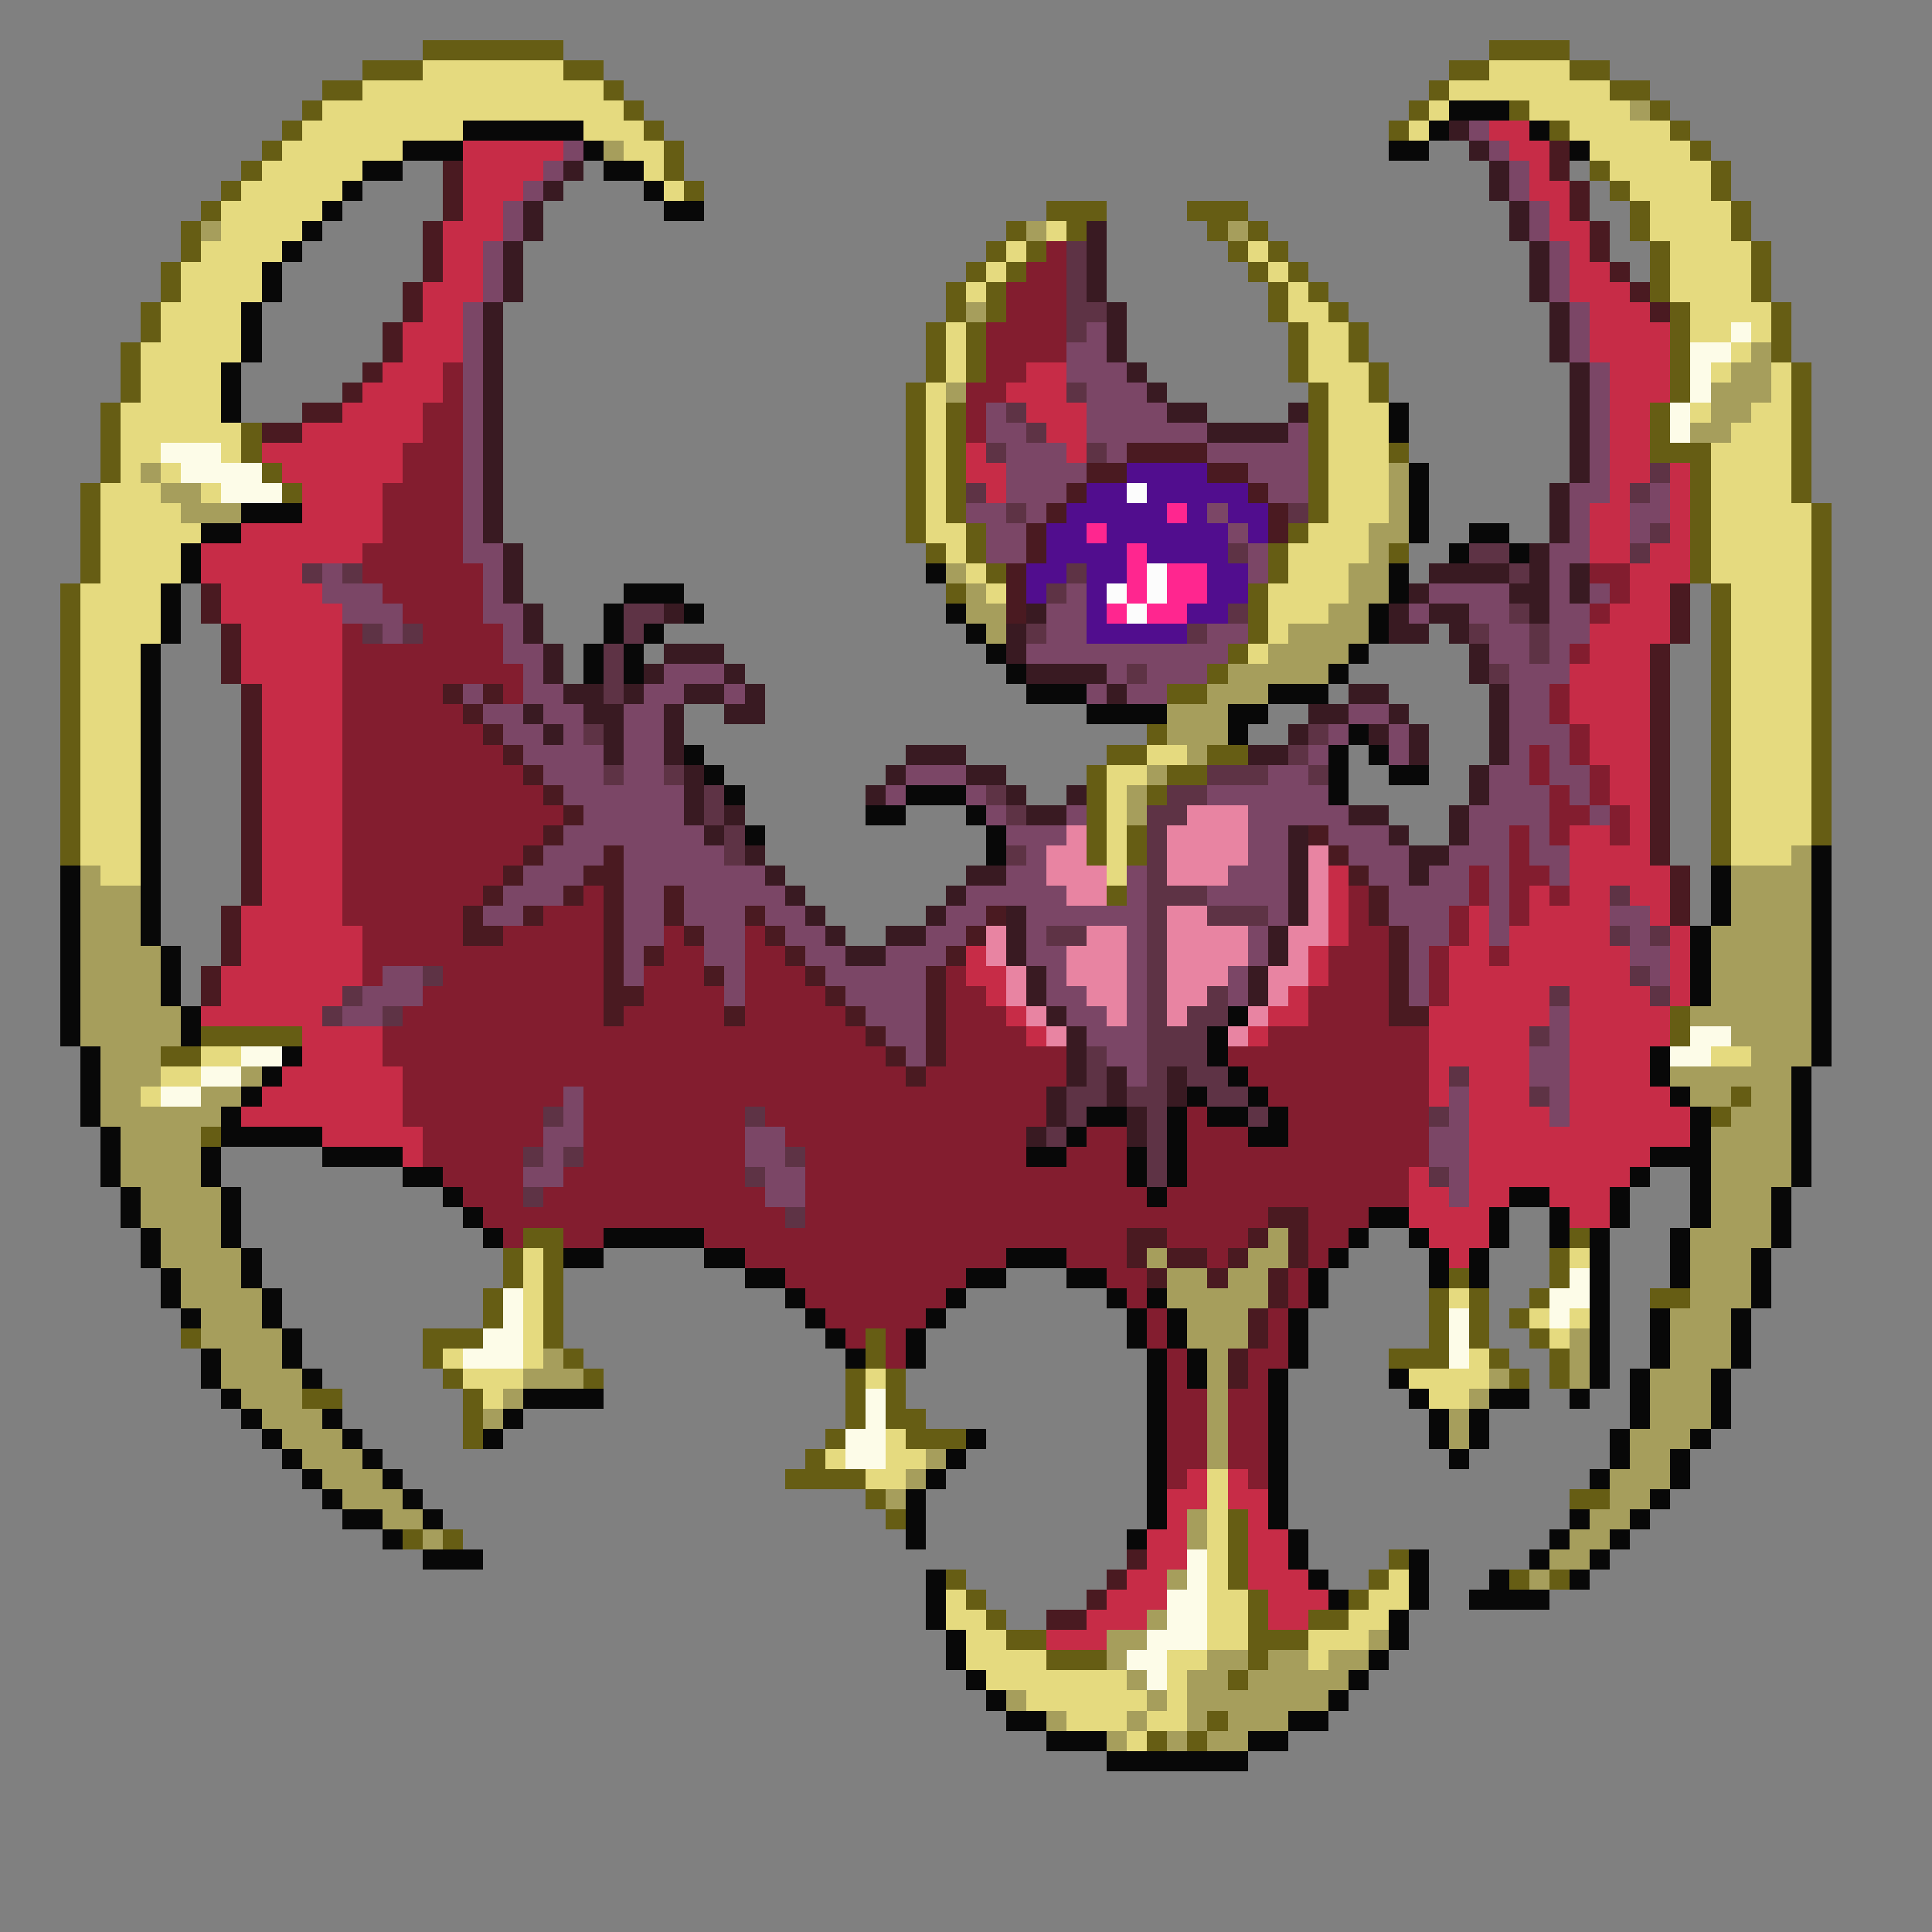 <svg xmlns="http://www.w3.org/2000/svg" viewBox="0 -0.5 96 96" shape-rendering="crispEdges">
<rect x="0" y="-0.5" width="96" height="96" fill="#808080" stroke="none"/>
<path stroke="#665d14" d="M21 2h7M74 2h4M18 3h3M28 3h2M72 3h2M78 3h2M16 4h2M30 4h1M71 4h1M80 4h2M15 5h1M31 5h1M70 5h1M75 5h1M82 5h1M14 6h1M32 6h1M69 6h1M77 6h1M83 6h1M13 7h1M33 7h1M84 7h1M12 8h1M33 8h1M79 8h1M85 8h1M11 9h1M34 9h1M80 9h1M85 9h1M10 10h1M52 10h3M59 10h3M81 10h1M86 10h1M9 11h1M50 11h1M53 11h1M60 11h1M62 11h1M81 11h1M86 11h1M9 12h1M49 12h1M51 12h1M61 12h1M63 12h1M82 12h1M87 12h1M8 13h1M48 13h1M50 13h1M62 13h1M64 13h1M82 13h1M87 13h1M8 14h1M47 14h1M49 14h1M63 14h1M65 14h1M82 14h1M87 14h1M7 15h1M47 15h1M49 15h1M63 15h1M66 15h1M83 15h1M88 15h1M7 16h1M46 16h1M48 16h1M64 16h1M67 16h1M83 16h1M88 16h1M6 17h1M46 17h1M48 17h1M64 17h1M67 17h1M83 17h1M88 17h1M6 18h1M46 18h1M48 18h1M64 18h1M68 18h1M83 18h1M89 18h1M6 19h1M45 19h1M65 19h1M68 19h1M83 19h1M89 19h1M5 20h1M45 20h1M47 20h1M65 20h1M82 20h1M89 20h1M5 21h1M12 21h1M45 21h1M47 21h1M65 21h1M82 21h1M89 21h1M5 22h1M12 22h1M45 22h1M47 22h1M65 22h1M69 22h1M82 22h3M89 22h1M5 23h1M13 23h1M45 23h1M47 23h1M65 23h1M84 23h1M89 23h1M4 24h1M14 24h1M45 24h1M47 24h1M65 24h1M84 24h1M89 24h1M4 25h1M45 25h1M47 25h1M65 25h1M84 25h1M90 25h1M4 26h1M45 26h1M48 26h1M64 26h1M84 26h1M90 26h1M4 27h1M46 27h1M48 27h1M63 27h1M69 27h1M84 27h1M90 27h1M4 28h1M49 28h1M63 28h1M84 28h1M90 28h1M3 29h1M47 29h1M62 29h1M85 29h1M90 29h1M3 30h1M62 30h1M85 30h1M90 30h1M3 31h1M62 31h1M85 31h1M90 31h1M3 32h1M61 32h1M85 32h1M90 32h1M3 33h1M60 33h1M85 33h1M90 33h1M3 34h1M58 34h2M85 34h1M90 34h1M3 35h1M85 35h1M90 35h1M3 36h1M57 36h1M85 36h1M90 36h1M3 37h1M55 37h2M60 37h2M85 37h1M90 37h1M3 38h1M54 38h1M58 38h2M85 38h1M90 38h1M3 39h1M54 39h1M57 39h1M85 39h1M90 39h1M3 40h1M54 40h1M85 40h1M90 40h1M3 41h1M54 41h1M56 41h1M85 41h1M90 41h1M3 42h1M54 42h1M56 42h1M85 42h1M55 44h1M83 50h1M10 51h5M83 51h1M8 52h2M86 54h1M85 55h1M10 56h1M26 61h2M78 61h1M25 62h1M27 62h1M77 62h1M25 63h1M27 63h1M72 63h1M77 63h1M24 64h1M27 64h1M71 64h1M73 64h1M76 64h1M82 64h2M24 65h1M27 65h1M71 65h1M73 65h1M75 65h1M9 66h1M21 66h3M27 66h1M43 66h1M71 66h1M73 66h1M76 66h1M21 67h1M28 67h1M43 67h1M69 67h3M74 67h1M77 67h1M22 68h1M29 68h1M42 68h1M44 68h1M75 68h1M77 68h1M15 69h2M23 69h1M42 69h1M44 69h1M23 70h1M42 70h1M44 70h2M23 71h1M41 71h1M45 71h3M40 72h1M39 73h4M43 74h1M78 74h2M44 75h1M61 75h1M20 76h1M22 76h1M61 76h1M61 77h1M69 77h1M47 78h1M61 78h1M68 78h1M75 78h1M77 78h1M48 79h1M62 79h1M67 79h1M49 80h1M62 80h1M65 80h2M50 81h2M62 81h3M52 82h3M62 82h1M61 83h1M60 85h1M57 86h1M59 86h1" />
<path stroke="#e5da7f" d="M21 3h7M74 3h4M18 4h12M72 4h8M16 5h15M71 5h1M76 5h5M15 6h8M29 6h3M70 6h1M78 6h5M14 7h6M31 7h2M79 7h5M13 8h5M32 8h1M80 8h5M12 9h5M33 9h1M81 9h4M11 10h5M82 10h4M11 11h4M52 11h1M82 11h4M10 12h4M50 12h1M62 12h1M83 12h4M9 13h4M49 13h1M63 13h1M83 13h4M9 14h4M48 14h1M64 14h1M83 14h4M8 15h4M64 15h2M84 15h4M8 16h4M47 16h1M65 16h2M84 16h2M87 16h1M7 17h5M47 17h1M65 17h2M86 17h1M7 18h4M47 18h1M65 18h3M85 18h1M88 18h1M7 19h4M46 19h1M66 19h2M88 19h1M6 20h5M46 20h1M66 20h3M84 20h1M87 20h2M6 21h6M46 21h1M66 21h3M86 21h3M6 22h2M11 22h1M46 22h1M66 22h3M85 22h4M6 23h1M8 23h1M46 23h1M66 23h3M85 23h4M5 24h3M10 24h1M46 24h1M66 24h3M85 24h4M5 25h4M46 25h1M66 25h3M85 25h5M5 26h5M46 26h2M65 26h3M85 26h5M5 27h4M47 27h1M64 27h4M85 27h5M5 28h4M48 28h1M64 28h3M85 28h5M4 29h4M49 29h1M63 29h4M86 29h4M4 30h4M63 30h3M86 30h4M4 31h4M63 31h1M86 31h4M4 32h3M62 32h1M86 32h4M4 33h3M86 33h4M4 34h3M86 34h4M4 35h3M86 35h4M4 36h3M86 36h4M4 37h3M57 37h2M86 37h4M4 38h3M55 38h2M86 38h4M4 39h3M55 39h1M86 39h4M4 40h3M55 40h1M86 40h4M4 41h3M55 41h1M86 41h4M4 42h3M55 42h1M86 42h3M5 43h2M55 43h1M10 52h2M85 52h2M8 53h2M7 54h1M26 62h1M78 62h1M26 63h1M26 64h1M72 64h1M26 65h1M76 65h1M78 65h1M26 66h1M77 66h1M22 67h1M26 67h1M73 67h1M23 68h3M43 68h1M70 68h4M24 69h1M71 69h2M44 71h1M41 72h1M44 72h2M43 73h2M60 73h1M60 74h1M60 75h1M60 76h1M60 77h1M60 78h1M69 78h1M47 79h1M60 79h2M68 79h2M47 80h2M60 80h2M67 80h2M48 81h2M60 81h2M65 81h3M48 82h4M58 82h2M65 82h1M49 83h7M58 83h1M51 84h6M58 84h1M53 85h3M57 85h2M56 86h1" />
<path stroke="#080808" d="M72 5h3M23 6h6M71 6h1M76 6h1M20 7h3M29 7h1M69 7h2M78 7h1M18 8h2M30 8h2M17 9h1M32 9h1M16 10h1M33 10h2M15 11h1M14 12h1M13 13h1M13 14h1M12 15h1M12 16h1M12 17h1M11 18h1M11 19h1M11 20h1M69 20h1M69 21h1M70 23h1M70 24h1M12 25h3M70 25h1M10 26h2M70 26h1M73 26h2M9 27h1M72 27h1M75 27h1M9 28h1M46 28h1M69 28h1M8 29h1M31 29h3M69 29h1M8 30h1M30 30h1M34 30h1M47 30h1M68 30h1M8 31h1M30 31h1M32 31h1M48 31h1M68 31h1M7 32h1M29 32h1M31 32h1M49 32h1M67 32h1M7 33h1M29 33h1M31 33h1M50 33h1M66 33h1M7 34h1M51 34h3M63 34h3M7 35h1M54 35h4M61 35h2M7 36h1M61 36h1M67 36h1M7 37h1M34 37h1M66 37h1M68 37h1M7 38h1M35 38h1M66 38h1M69 38h2M7 39h1M36 39h1M45 39h3M66 39h1M7 40h1M43 40h2M48 40h1M7 41h1M37 41h1M49 41h1M7 42h1M49 42h1M90 42h1M3 43h1M7 43h1M85 43h1M90 43h1M3 44h1M7 44h1M85 44h1M90 44h1M3 45h1M7 45h1M85 45h1M90 45h1M3 46h1M7 46h1M84 46h1M90 46h1M3 47h1M8 47h1M84 47h1M90 47h1M3 48h1M8 48h1M84 48h1M90 48h1M3 49h1M8 49h1M84 49h1M90 49h1M3 50h1M9 50h1M61 50h1M90 50h1M3 51h1M9 51h1M60 51h1M90 51h1M4 52h1M14 52h1M60 52h1M82 52h1M90 52h1M4 53h1M13 53h1M61 53h1M82 53h1M89 53h1M4 54h1M12 54h1M59 54h1M62 54h1M83 54h1M89 54h1M4 55h1M11 55h1M54 55h2M58 55h1M60 55h2M63 55h1M84 55h1M89 55h1M5 56h1M11 56h5M53 56h1M58 56h1M62 56h2M84 56h1M89 56h1M5 57h1M10 57h1M16 57h4M51 57h2M56 57h1M58 57h1M82 57h3M89 57h1M5 58h1M10 58h1M20 58h2M56 58h1M58 58h1M81 58h1M84 58h1M89 58h1M6 59h1M11 59h1M22 59h1M57 59h1M75 59h2M80 59h1M84 59h1M88 59h1M6 60h1M11 60h1M23 60h1M68 60h2M74 60h1M77 60h1M80 60h1M84 60h1M88 60h1M7 61h1M11 61h1M24 61h1M30 61h5M67 61h1M70 61h1M74 61h1M77 61h1M79 61h1M83 61h1M88 61h1M7 62h1M12 62h1M28 62h2M35 62h2M50 62h3M66 62h1M71 62h1M73 62h1M79 62h1M83 62h1M87 62h1M8 63h1M12 63h1M37 63h2M48 63h2M53 63h2M65 63h1M71 63h1M73 63h1M79 63h1M83 63h1M87 63h1M8 64h1M13 64h1M39 64h1M47 64h1M55 64h1M57 64h1M65 64h1M79 64h1M87 64h1M9 65h1M13 65h1M40 65h1M46 65h1M56 65h1M58 65h1M64 65h1M79 65h1M82 65h1M86 65h1M14 66h1M41 66h1M45 66h1M56 66h1M58 66h1M64 66h1M79 66h1M82 66h1M86 66h1M10 67h1M14 67h1M42 67h1M45 67h1M57 67h1M59 67h1M64 67h1M79 67h1M82 67h1M86 67h1M10 68h1M15 68h1M57 68h1M59 68h1M63 68h1M69 68h1M79 68h1M81 68h1M85 68h1M11 69h1M26 69h4M57 69h1M63 69h1M70 69h1M74 69h2M78 69h1M81 69h1M85 69h1M12 70h1M16 70h1M25 70h1M57 70h1M63 70h1M71 70h1M73 70h1M81 70h1M85 70h1M13 71h1M17 71h1M24 71h1M48 71h1M57 71h1M63 71h1M71 71h1M73 71h1M80 71h1M84 71h1M14 72h1M18 72h1M47 72h1M57 72h1M63 72h1M72 72h1M80 72h1M83 72h1M15 73h1M19 73h1M46 73h1M57 73h1M63 73h1M79 73h1M83 73h1M16 74h1M20 74h1M45 74h1M57 74h1M63 74h1M82 74h1M17 75h2M21 75h1M45 75h1M57 75h1M63 75h1M78 75h1M81 75h1M19 76h1M45 76h1M56 76h1M64 76h1M77 76h1M80 76h1M21 77h3M64 77h1M70 77h1M76 77h1M79 77h1M46 78h1M65 78h1M70 78h1M74 78h1M78 78h1M46 79h1M66 79h1M70 79h1M73 79h4M46 80h1M69 80h1M47 81h1M69 81h1M47 82h1M68 82h1M48 83h1M67 83h1M49 84h1M66 84h1M50 85h2M64 85h2M52 86h3M62 86h2M55 87h7" />
<path stroke="#a69e5c" d="M81 5h1M30 7h1M10 11h1M51 11h1M61 11h1M48 15h1M87 17h1M86 18h2M47 19h1M85 19h3M85 20h2M84 21h2M7 23h1M69 23h1M8 24h2M69 24h1M9 25h3M69 25h1M68 26h2M68 27h1M47 28h1M67 28h2M48 29h1M67 29h2M48 30h2M66 30h2M49 31h1M64 31h4M63 32h4M61 33h5M60 34h3M58 35h3M58 36h3M59 37h1M57 38h1M56 39h1M56 40h1M89 42h1M4 43h1M86 43h4M4 44h3M86 44h4M4 45h3M86 45h4M4 46h3M85 46h5M4 47h4M85 47h5M4 48h4M85 48h5M4 49h4M85 49h5M4 50h5M84 50h6M4 51h5M86 51h4M5 52h3M87 52h3M5 53h3M12 53h1M83 53h6M5 54h2M10 54h2M84 54h2M87 54h2M5 55h6M86 55h3M6 56h4M85 56h4M6 57h4M85 57h4M6 58h4M85 58h4M7 59h4M85 59h3M7 60h4M85 60h3M8 61h3M63 61h1M84 61h4M8 62h4M57 62h1M62 62h2M84 62h3M9 63h3M58 63h2M61 63h2M84 63h3M9 64h4M58 64h5M84 64h3M10 65h3M59 65h3M83 65h3M10 66h4M59 66h3M78 66h1M83 66h3M11 67h3M27 67h1M60 67h1M78 67h1M83 67h3M11 68h4M26 68h3M60 68h1M74 68h1M78 68h1M82 68h3M12 69h3M25 69h1M60 69h1M73 69h1M82 69h3M13 70h3M24 70h1M60 70h1M72 70h1M82 70h3M14 71h3M60 71h1M72 71h1M81 71h3M15 72h3M46 72h1M60 72h1M81 72h2M16 73h3M45 73h1M80 73h3M17 74h3M44 74h1M80 74h2M19 75h2M59 75h1M79 75h2M21 76h1M59 76h1M78 76h2M77 77h2M58 78h1M76 78h1M57 80h1M55 81h2M68 81h1M55 82h1M60 82h2M63 82h2M66 82h2M56 83h1M59 83h2M62 83h5M50 84h1M57 84h1M59 84h7M52 85h1M56 85h1M59 85h1M61 85h3M55 86h1M58 86h1M60 86h2" />
<path stroke="#391a22" d="M72 6h1M73 7h1M28 8h1M74 8h1M27 9h1M74 9h1M26 10h1M75 10h1M26 11h1M54 11h1M75 11h1M25 12h1M54 12h1M76 12h1M25 13h1M54 13h1M76 13h1M25 14h1M54 14h1M76 14h1M24 15h1M55 15h1M77 15h1M24 16h1M55 16h1M77 16h1M24 17h1M55 17h1M77 17h1M24 18h1M56 18h1M78 18h1M24 19h1M57 19h1M78 19h1M24 20h1M58 20h2M64 20h1M78 20h1M24 21h1M60 21h4M78 21h1M24 22h1M78 22h1M24 23h1M78 23h1M24 24h1M77 24h1M24 25h1M77 25h1M24 26h1M77 26h1M25 27h1M76 27h1M25 28h1M71 28h4M76 28h1M78 28h1M25 29h1M70 29h1M75 29h2M78 29h1M26 30h1M33 30h1M51 30h1M69 30h1M71 30h2M76 30h1M26 31h1M50 31h1M69 31h2M72 31h1M27 32h1M33 32h3M50 32h1M73 32h1M27 33h1M32 33h1M36 33h1M51 33h4M73 33h1M28 34h2M31 34h1M34 34h2M37 34h1M55 34h1M67 34h2M74 34h1M26 35h1M29 35h2M33 35h1M36 35h2M65 35h2M69 35h1M74 35h1M27 36h1M30 36h1M33 36h1M64 36h1M68 36h1M70 36h1M74 36h1M30 37h1M33 37h1M45 37h3M62 37h2M70 37h1M74 37h1M34 38h1M44 38h1M48 38h2M73 38h1M34 39h1M43 39h1M50 39h1M53 39h1M73 39h1M34 40h1M36 40h1M51 40h2M67 40h2M72 40h1M35 41h1M64 41h1M69 41h1M72 41h1M37 42h1M64 42h1M70 42h2M38 43h1M48 43h2M64 43h1M70 43h1M39 44h1M47 44h1M64 44h1M40 45h1M46 45h1M50 45h1M64 45h1M41 46h1M44 46h2M50 46h1M63 46h1M42 47h2M50 47h1M63 47h1M51 48h1M62 48h1M51 49h1M62 49h1M52 50h1M53 51h1M53 52h1M53 53h1M55 53h1M58 53h1M52 54h1M55 54h1M58 54h1M52 55h1M56 55h1M51 56h1M56 56h1" />
<path stroke="#7b4666" d="M73 6h1M28 7h1M74 7h1M27 8h1M75 8h1M26 9h1M75 9h1M25 10h1M76 10h1M25 11h1M76 11h1M24 12h1M77 12h1M24 13h1M77 13h1M24 14h1M77 14h1M23 15h1M78 15h1M23 16h1M54 16h1M78 16h1M23 17h1M53 17h2M78 17h1M23 18h1M53 18h3M79 18h1M23 19h1M54 19h3M79 19h1M23 20h1M49 20h1M54 20h4M79 20h1M23 21h1M49 21h2M54 21h6M64 21h1M79 21h1M23 22h1M50 22h3M55 22h1M60 22h5M79 22h1M23 23h1M50 23h4M62 23h3M79 23h1M23 24h1M50 24h3M63 24h2M78 24h2M82 24h1M23 25h1M48 25h2M51 25h1M60 25h1M78 25h1M81 25h2M23 26h1M49 26h2M61 26h1M78 26h1M81 26h1M23 27h2M49 27h2M62 27h1M77 27h2M16 28h1M24 28h1M62 28h1M77 28h1M16 29h3M24 29h1M53 29h1M71 29h4M77 29h1M79 29h1M17 30h3M24 30h2M52 30h2M70 30h1M73 30h2M77 30h2M19 31h1M25 31h1M52 31h2M60 31h2M74 31h2M77 31h2M25 32h2M51 32h10M74 32h2M77 32h1M26 33h1M33 33h3M55 33h1M57 33h3M75 33h3M23 34h1M26 34h2M32 34h2M36 34h1M54 34h1M56 34h2M75 34h2M24 35h2M27 35h2M31 35h2M67 35h2M75 35h2M25 36h2M28 36h1M31 36h2M66 36h1M69 36h1M75 36h3M26 37h4M31 37h2M65 37h1M69 37h1M75 37h1M77 37h1M27 38h3M31 38h2M45 38h3M63 38h2M74 38h2M77 38h2M28 39h6M44 39h1M48 39h1M60 39h6M74 39h3M78 39h1M29 40h5M49 40h1M53 40h1M62 40h5M73 40h4M79 40h1M28 41h7M50 41h3M62 41h2M66 41h3M73 41h2M76 41h1M27 42h3M31 42h5M51 42h1M62 42h2M67 42h3M72 42h3M76 42h2M26 43h3M31 43h7M50 43h2M56 43h1M61 43h3M68 43h2M71 43h2M74 43h1M77 43h1M25 44h3M31 44h2M34 44h5M48 44h5M56 44h1M60 44h4M69 44h4M74 44h1M24 45h2M31 45h2M34 45h3M38 45h2M47 45h2M51 45h6M63 45h1M69 45h3M74 45h1M80 45h2M31 46h2M35 46h2M39 46h2M46 46h2M51 46h1M56 46h1M62 46h1M70 46h2M74 46h1M81 46h1M31 47h1M35 47h2M40 47h2M44 47h3M51 47h2M56 47h1M62 47h1M70 47h1M81 47h2M19 48h2M31 48h1M36 48h1M41 48h5M52 48h1M56 48h1M61 48h1M70 48h1M82 48h1M18 49h3M36 49h1M42 49h4M52 49h2M56 49h1M61 49h1M70 49h1M17 50h2M43 50h3M53 50h2M56 50h1M77 50h1M44 51h2M54 51h3M77 51h1M45 52h1M55 52h2M76 52h2M56 53h1M76 53h2M28 54h1M72 54h1M77 54h1M28 55h1M72 55h1M77 55h1M27 56h2M37 56h2M71 56h2M27 57h1M37 57h2M71 57h2M26 58h2M38 58h2M72 58h1M38 59h2M72 59h1" />
<path stroke="#c72c47" d="M74 6h2M23 7h5M75 7h2M23 8h4M76 8h1M23 9h3M76 9h2M23 10h2M77 10h1M22 11h3M77 11h2M22 12h2M78 12h1M22 13h2M78 13h2M21 14h3M78 14h3M21 15h2M79 15h3M20 16h3M79 16h4M20 17h3M79 17h4M19 18h3M51 18h2M80 18h3M18 19h4M50 19h3M80 19h3M17 20h4M51 20h3M80 20h2M15 21h6M52 21h2M80 21h2M13 22h7M48 22h1M53 22h1M80 22h2M14 23h6M48 23h2M80 23h2M83 23h1M15 24h4M49 24h1M80 24h1M83 24h1M15 25h4M79 25h2M83 25h1M12 26h7M79 26h2M83 26h1M10 27h8M79 27h2M82 27h2M10 28h5M81 28h3M11 29h5M81 29h2M11 30h6M80 30h3M12 31h5M79 31h4M12 32h5M79 32h3M12 33h5M78 33h4M13 34h4M78 34h4M13 35h4M78 35h4M13 36h4M79 36h3M13 37h4M79 37h3M13 38h4M80 38h2M13 39h4M80 39h2M13 40h4M81 40h1M13 41h4M78 41h2M81 41h1M13 42h4M78 42h4M13 43h4M66 43h1M78 43h5M13 44h4M66 44h1M76 44h1M78 44h2M81 44h2M12 45h5M66 45h1M73 45h1M76 45h4M82 45h1M12 46h6M66 46h1M73 46h1M75 46h5M83 46h1M12 47h6M48 47h1M65 47h1M72 47h2M75 47h6M83 47h1M11 48h7M48 48h2M65 48h1M72 48h9M83 48h1M11 49h6M49 49h1M64 49h1M72 49h5M78 49h4M83 49h1M10 50h6M50 50h1M63 50h2M71 50h6M78 50h5M15 51h4M51 51h1M62 51h1M71 51h5M78 51h5M15 52h4M71 52h5M78 52h4M14 53h6M71 53h1M73 53h3M78 53h4M13 54h7M71 54h1M73 54h3M78 54h5M12 55h8M73 55h4M78 55h6M16 56h5M73 56h11M20 57h1M73 57h9M70 58h1M73 58h8M70 59h2M73 59h2M77 59h3M70 60h4M78 60h2M71 61h3M72 62h1M59 73h1M61 73h1M58 74h2M61 74h2M58 75h1M62 75h1M57 76h2M62 76h2M57 77h2M62 77h2M56 78h2M62 78h3M55 79h3M63 79h3M54 80h3M63 80h2M52 81h3" />
<path stroke="#4a1a21" d="M77 7h1M22 8h1M77 8h1M22 9h1M78 9h1M22 10h1M78 10h1M21 11h1M79 11h1M21 12h1M79 12h1M21 13h1M80 13h1M20 14h1M81 14h1M20 15h1M82 15h1M19 16h1M19 17h1M18 18h1M17 19h1M15 20h2M13 21h2M56 22h4M54 23h2M60 23h2M53 24h1M62 24h1M52 25h1M63 25h1M51 26h1M63 26h1M51 27h1M50 28h1M10 29h1M50 29h1M83 29h1M10 30h1M50 30h1M83 30h1M11 31h1M83 31h1M11 32h1M82 32h1M11 33h1M82 33h1M12 34h1M22 34h1M24 34h1M82 34h1M12 35h1M23 35h1M82 35h1M12 36h1M24 36h1M82 36h1M12 37h1M25 37h1M82 37h1M12 38h1M26 38h1M82 38h1M12 39h1M27 39h1M82 39h1M12 40h1M28 40h1M82 40h1M12 41h1M27 41h1M65 41h1M82 41h1M12 42h1M26 42h1M30 42h1M66 42h1M82 42h1M12 43h1M25 43h1M29 43h2M67 43h1M83 43h1M12 44h1M24 44h1M28 44h1M30 44h1M33 44h1M68 44h1M83 44h1M11 45h1M23 45h1M26 45h1M30 45h1M33 45h1M37 45h1M49 45h1M68 45h1M83 45h1M11 46h1M23 46h2M30 46h1M34 46h1M38 46h1M48 46h1M69 46h1M11 47h1M30 47h1M32 47h1M39 47h1M47 47h1M69 47h1M10 48h1M30 48h1M35 48h1M40 48h1M46 48h1M69 48h1M10 49h1M30 49h2M41 49h1M46 49h1M69 49h1M30 50h1M36 50h1M42 50h1M46 50h1M69 50h2M43 51h1M46 51h1M44 52h1M46 52h1M45 53h1M63 60h2M56 61h2M62 61h1M64 61h1M56 62h1M58 62h2M61 62h1M64 62h1M57 63h1M60 63h1M63 63h1M63 64h1M62 65h1M62 66h1M61 67h1M61 68h1M56 77h1M55 78h1M54 79h1M52 80h2" />
<path stroke="#831d2f" d="M52 12h1M51 13h2M50 14h3M50 15h3M49 16h4M49 17h4M22 18h1M49 18h2M22 19h1M48 19h2M21 20h2M48 20h1M21 21h2M48 21h1M20 22h3M20 23h3M19 24h4M19 25h4M19 26h4M18 27h5M18 28h6M79 28h2M19 29h5M80 29h1M20 30h4M79 30h1M17 31h1M21 31h4M17 32h8M78 32h1M17 33h9M17 34h5M25 34h1M77 34h1M17 35h6M77 35h1M17 36h7M78 36h1M17 37h8M76 37h1M78 37h1M17 38h9M76 38h1M79 38h1M17 39h10M77 39h1M79 39h1M17 40h11M77 40h2M80 40h1M17 41h10M75 41h1M77 41h1M80 41h1M17 42h9M75 42h1M17 43h8M73 43h1M75 43h2M17 44h7M29 44h1M67 44h1M73 44h1M75 44h1M77 44h1M17 45h6M27 45h3M67 45h1M72 45h1M75 45h1M18 46h5M25 46h5M33 46h1M37 46h1M67 46h2M72 46h1M18 47h12M33 47h2M37 47h2M66 47h3M71 47h1M74 47h1M18 48h1M22 48h8M32 48h3M37 48h3M47 48h1M66 48h3M71 48h1M21 49h9M32 49h4M37 49h4M47 49h2M65 49h4M71 49h1M20 50h10M31 50h5M37 50h5M47 50h3M65 50h4M19 51h24M47 51h4M63 51h8M19 52h25M47 52h6M61 52h10M20 53h25M46 53h7M62 53h9M20 54h8M29 54h23M63 54h8M20 55h7M29 55h8M38 55h14M59 55h1M64 55h7M21 56h6M29 56h8M39 56h12M54 56h2M59 56h3M64 56h7M21 57h5M29 57h8M40 57h11M53 57h3M59 57h12M22 58h4M28 58h9M40 58h16M59 58h11M23 59h3M27 59h11M40 59h17M58 59h12M24 60h15M40 60h23M65 60h3M25 61h1M28 61h2M35 61h21M58 61h4M65 61h2M37 62h13M53 62h3M60 62h1M65 62h1M39 63h9M55 63h2M64 63h1M40 64h7M56 64h1M64 64h1M41 65h5M57 65h1M63 65h1M42 66h1M44 66h1M57 66h1M63 66h1M44 67h1M58 67h1M62 67h2M58 68h1M62 68h1M58 69h2M61 69h2M58 70h2M61 70h2M58 71h2M61 71h2M58 72h2M61 72h2M58 73h1M62 73h1" />
<path stroke="#5e3345" d="M53 12h1M53 13h1M53 14h1M53 15h2M53 16h1M53 19h1M50 20h1M51 21h1M49 22h1M54 22h1M82 23h1M48 24h1M81 24h1M50 25h1M64 25h1M82 26h1M61 27h1M73 27h2M81 27h1M15 28h1M17 28h1M53 28h1M75 28h1M52 29h1M31 30h2M61 30h1M75 30h1M18 31h1M20 31h1M31 31h1M51 31h1M59 31h1M73 31h1M76 31h1M30 32h1M76 32h1M30 33h1M56 33h1M74 33h1M30 34h1M29 36h1M65 36h1M64 37h1M30 38h1M33 38h1M60 38h3M65 38h1M35 39h1M49 39h1M58 39h2M35 40h1M50 40h1M57 40h2M36 41h1M57 41h1M36 42h1M50 42h1M57 42h1M57 43h1M57 44h3M80 44h1M57 45h1M60 45h3M52 46h2M57 46h1M80 46h1M82 46h1M57 47h1M21 48h1M57 48h1M81 48h1M17 49h1M57 49h1M60 49h1M77 49h1M82 49h1M16 50h1M19 50h1M57 50h1M59 50h2M57 51h3M76 51h1M54 52h1M57 52h3M54 53h1M57 53h1M59 53h2M72 53h1M53 54h2M56 54h2M60 54h2M76 54h1M27 55h1M37 55h1M53 55h1M57 55h1M62 55h1M71 55h1M52 56h1M57 56h1M26 57h1M28 57h1M39 57h1M57 57h1M37 58h1M57 58h1M71 58h1M26 59h1M39 60h1" />
<path stroke="#fdfce8" d="M86 16h1M84 17h2M84 18h1M84 19h1M83 20h1M83 21h1M8 22h3M9 23h4M11 24h3M84 51h2M12 52h2M83 52h2M10 53h2M8 54h2M78 63h1M25 64h1M77 64h2M25 65h1M72 65h1M77 65h1M24 66h2M72 66h1M23 67h3M72 67h1M43 69h1M43 70h1M42 71h2M42 72h2M59 77h1M59 78h1M58 79h2M58 80h2M57 81h3M56 82h2M57 83h1" />
<path stroke="#510d8e" d="M56 23h4M54 24h2M57 24h5M53 25h5M59 25h1M61 25h2M52 26h2M55 26h6M62 26h1M52 27h4M57 27h4M51 28h2M54 28h2M60 28h2M51 29h1M54 29h1M60 29h2M54 30h1M59 30h2M54 31h5" />
<path stroke="#fcfcfc" d="M56 24h1M57 28h1M55 29h1M57 29h1M56 30h1" />
<path stroke="#ff268f" d="M58 25h1M54 26h1M56 27h1M56 28h1M58 28h2M56 29h1M58 29h2M55 30h1M57 30h2" />
<path stroke="#e884a2" d="M59 40h3M53 41h1M58 41h4M52 42h2M58 42h4M65 42h1M52 43h3M58 43h3M65 43h1M53 44h2M65 44h1M58 45h2M65 45h1M49 46h1M54 46h2M58 46h4M64 46h2M49 47h1M53 47h3M58 47h4M64 47h1M50 48h1M53 48h3M58 48h3M63 48h2M50 49h1M54 49h2M58 49h2M63 49h1M51 50h1M55 50h1M58 50h1M62 50h1M52 51h1M61 51h1" />
</svg>